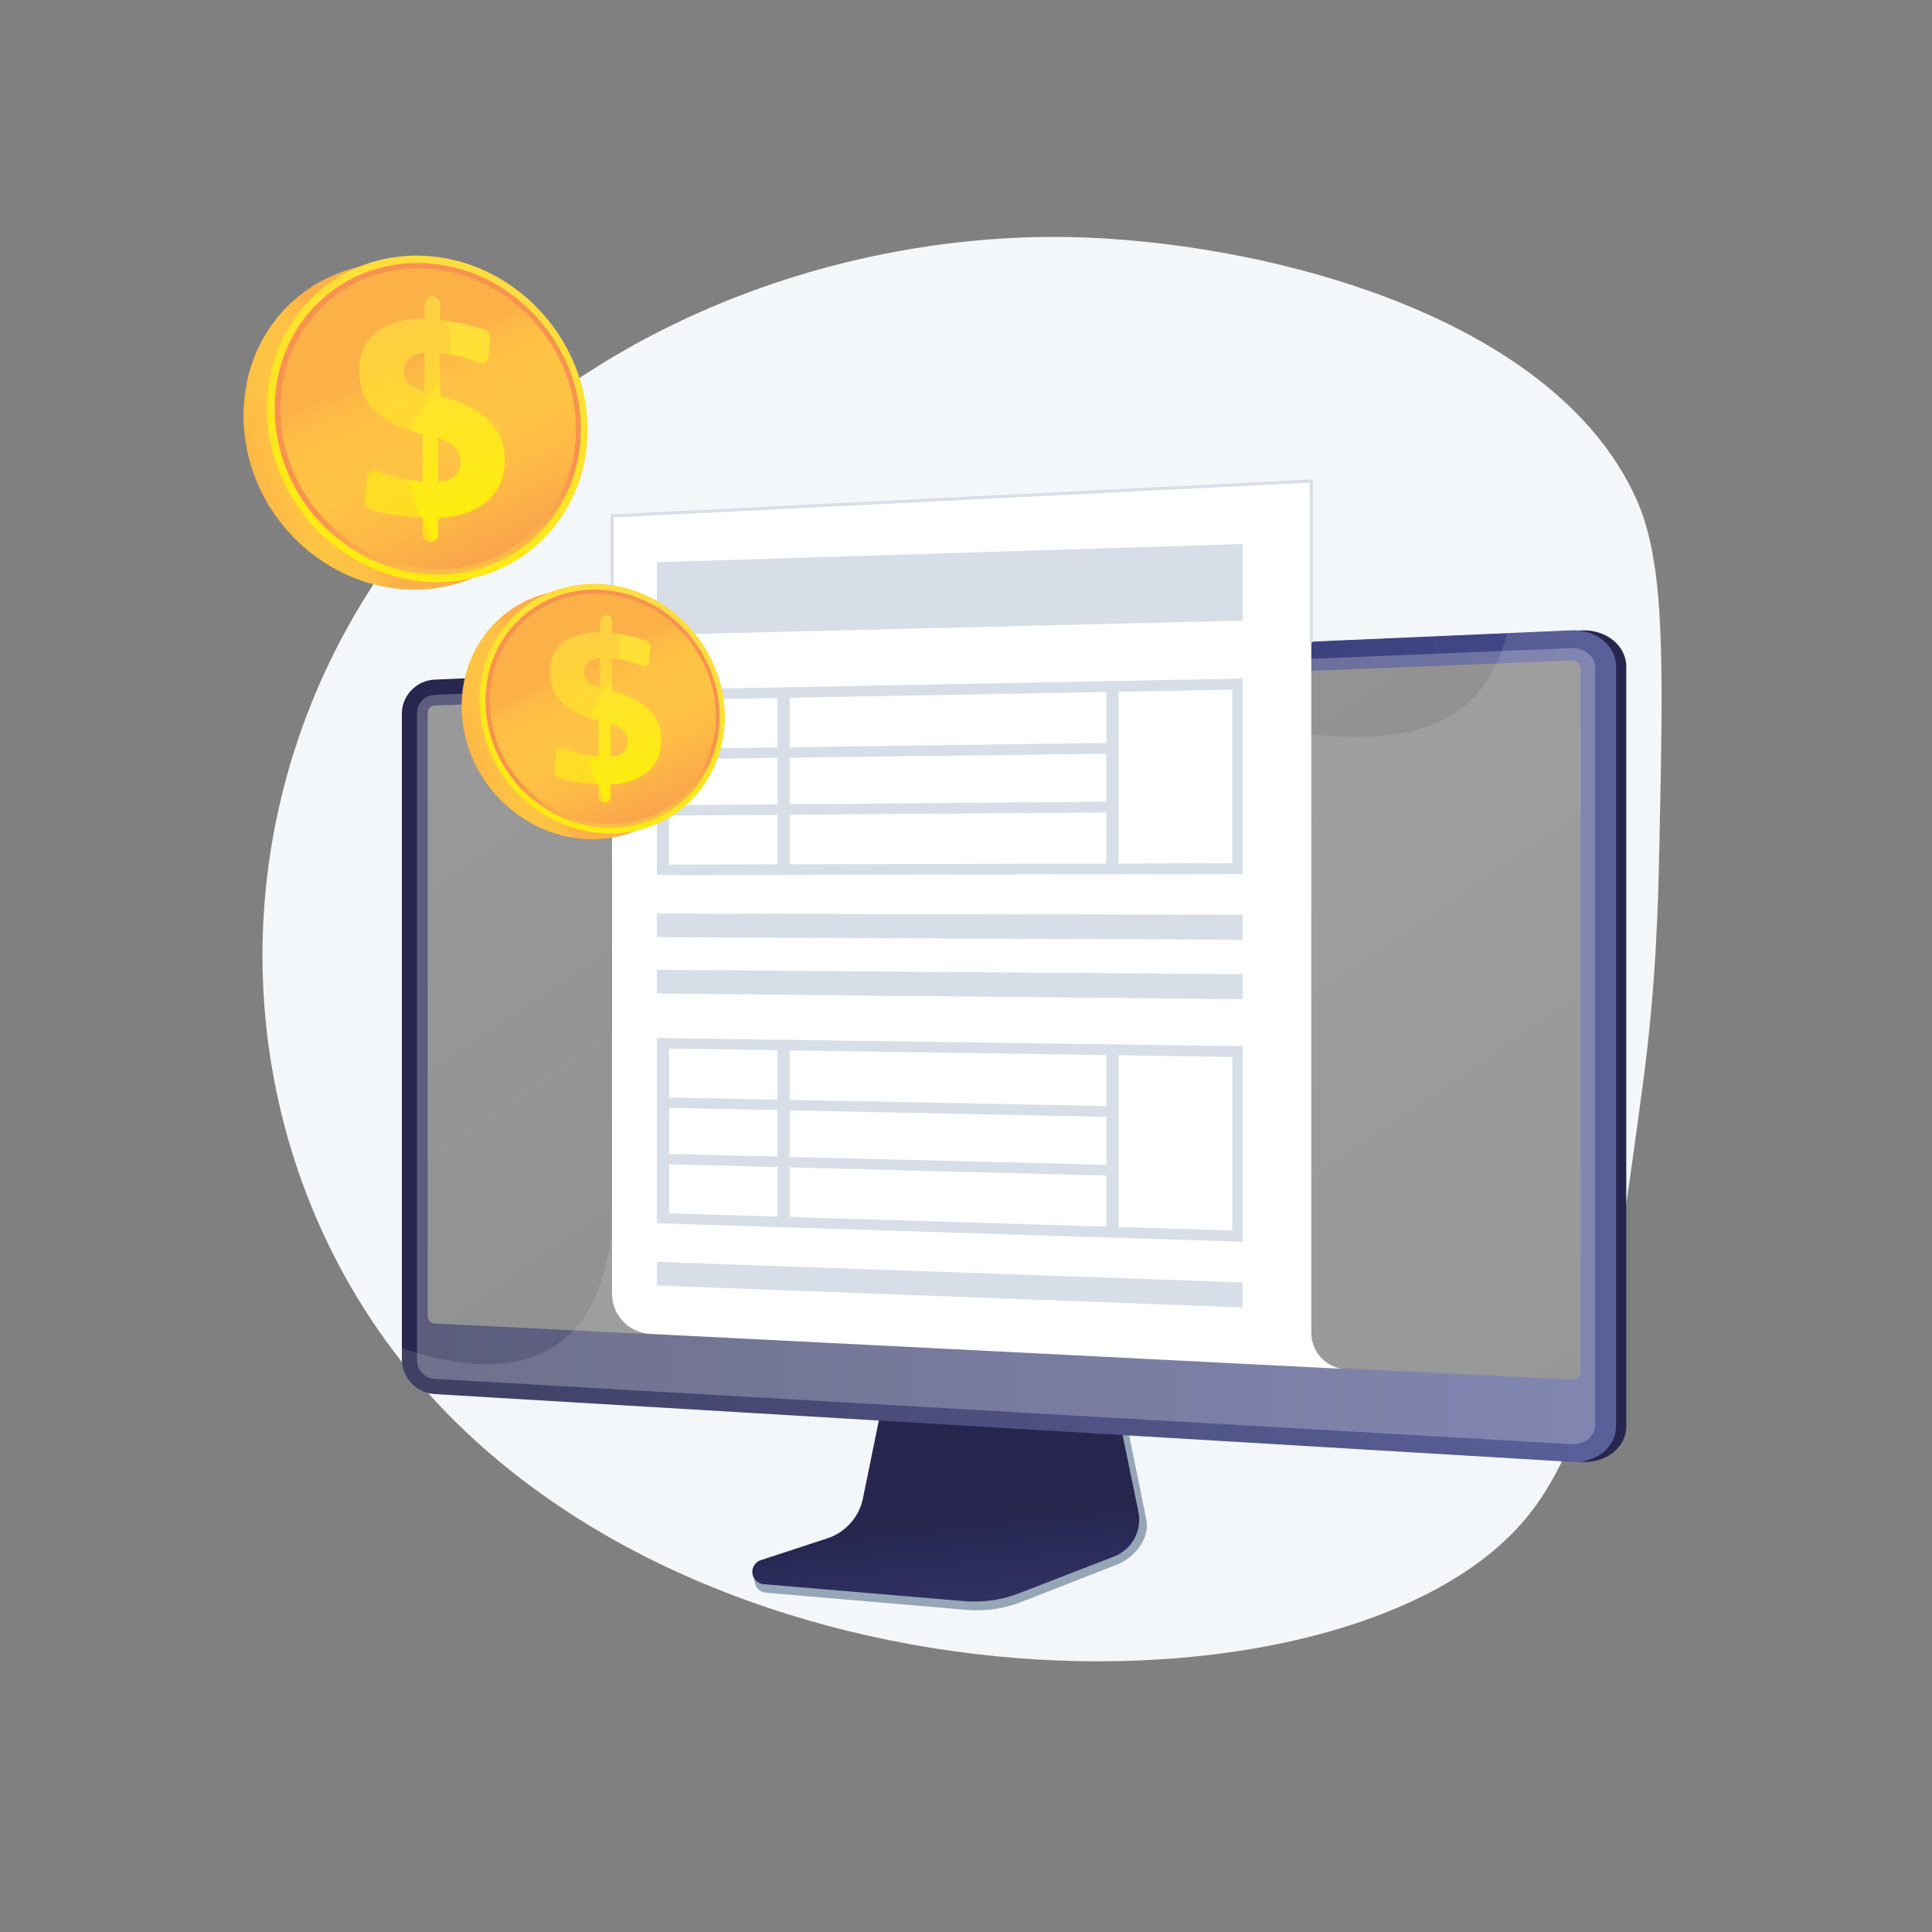 <svg width="315" height="315" viewBox="0 0 315 315" fill="none" xmlns="http://www.w3.org/2000/svg">
<rect x="0" y="0" width="315" height="315" fill="#808080" stroke="none"/>
<path d="M174.15 38.649C205.081 39.192 252.934 50.952 266.706 81.178C271.52 91.732 271.189 107.253 270.543 138.286C270.348 147.405 270.034 160.701 267.801 177.198C263.174 211.466 260.015 234.798 248.086 248.383C218.191 282.422 110.182 281.437 64.061 220.16C38.904 186.733 35.032 139.177 58.033 99.883C83.369 56.615 132.742 37.919 174.15 38.649Z" fill="#F4F7FA"/>
<path d="M135.255 252.119C138.227 251.134 140.443 248.612 141.071 245.521L145.393 224.134L182.352 225.45L186.903 247.729C187.54 250.845 184.993 253.978 182.055 255.124L166.585 261.17C163.707 262.299 160.616 262.74 157.543 262.477L124.862 259.684C123.903 259.599 123.139 258.852 123.028 257.884C122.918 256.924 122.247 255.838 123.156 255.54L135.255 252.119Z" fill="#97A6B7"/>
<path d="M134.89 250.82C137.853 249.843 140.069 247.356 140.697 244.299L145.01 223.183L181.07 224.482L185.612 246.481C186.249 249.563 184.568 252.654 181.63 253.783L166.186 259.76C163.316 260.872 160.226 261.314 157.152 261.051L124.506 258.291C123.555 258.206 122.782 257.468 122.672 256.517C122.561 255.566 123.139 254.666 124.047 254.369L134.89 250.82Z" fill="url(#paint0_linear)"/>
<path d="M257.867 238.347C261.874 238.585 265.152 235.987 265.152 232.548V108.696C265.152 105.257 261.874 102.608 257.867 102.778L72.509 110.81C69.563 110.938 67.186 113.417 67.186 116.338V221.672C67.186 224.592 69.572 227.114 72.509 227.292L257.867 238.347Z" fill="url(#paint1_linear)"/>
<path d="M256.203 238.347C260.21 238.585 263.488 235.987 263.488 232.548V108.696C263.488 105.257 260.21 102.608 256.203 102.778L70.845 110.81C67.899 110.938 65.522 113.417 65.522 116.338V221.672C65.522 224.592 67.908 227.114 70.845 227.292L256.203 238.347Z" fill="url(#paint2_linear)"/>
<path opacity="0.3" d="M70.845 113.298L256.203 105.674C258.342 105.589 260.092 106.998 260.092 108.832V205.149V232.361C260.092 234.195 258.351 235.588 256.203 235.46L70.845 224.813C69.266 224.72 67.993 223.378 67.993 221.807V197.728V116.244C67.993 114.682 69.275 113.358 70.845 113.298Z" fill="#D8DEE8"/>
<path d="M256.203 224.94C257.035 224.983 257.714 224.431 257.714 223.718V108.925C257.714 108.212 257.035 107.66 256.203 107.694L70.845 115.039C70.234 115.064 69.733 115.582 69.733 116.193V214.624C69.733 215.236 70.234 215.762 70.845 215.788L256.203 224.94Z" fill="url(#paint3_linear)"/>
<path opacity="0.12" d="M90.195 219.625C105.792 209.98 94.899 182.556 112.407 168.775C130.059 154.885 154.902 171.925 167.273 157.534C176.485 146.819 165.71 133.888 174.498 123.809C188.287 108.008 223.582 129.736 239.799 114.173C242.1 111.965 244.426 108.611 245.751 103.228L256.194 102.778C260.202 102.608 263.479 105.257 263.479 108.696V232.54C263.479 235.978 260.202 238.576 256.194 238.339L70.845 227.292C67.899 227.114 65.522 224.601 65.522 221.672V219.795C77.833 223.981 85.356 222.623 90.195 219.625Z" fill="white"/>
<path d="M99.79 210.94V84.124L213.801 78.419V217.307C213.801 220.22 215.915 222.708 218.793 223.174L105.92 217.469C102.464 217.257 99.79 214.395 99.79 210.94Z" fill="white"/>
<path d="M99.79 109.766C99.934 109.766 100.044 109.656 100.044 109.511V84.362L213.538 78.691V104.57C213.538 104.714 213.657 104.824 213.792 104.824C213.937 104.824 214.047 104.714 214.047 104.57V78.156L213.775 78.173L99.526 83.887V109.511C99.535 109.647 99.645 109.766 99.79 109.766Z" fill="#D8DEE8"/>
<path d="M107.092 103.508L202.619 101.191V88.692L107.092 91.664V103.508Z" fill="#D8DEE8"/>
<path d="M107.092 112.449L202.619 110.632V142.514L107.092 142.658V112.449ZM200.912 112.449L109.087 114.113V140.969L200.904 140.74V112.449H200.912Z" fill="#D8DEE8"/>
<path d="M180.374 141.444H182.377V111.77L180.374 111.804V141.444Z" fill="#D8DEE8"/>
<path d="M108.229 123.792L181.52 122.875V121.118L108.229 122.103V123.792Z" fill="#D8DEE8"/>
<path d="M108.229 132.979L181.52 132.461V130.695L108.229 131.289V132.979Z" fill="#D8DEE8"/>
<path d="M126.764 142.378H128.768V112.772L126.764 112.806V142.378Z" fill="#D8DEE8"/>
<path d="M107.092 169.242L202.619 170.575V202.458L107.092 199.452V169.242ZM200.912 172.333L109.095 170.966V197.822L200.912 200.624V172.333Z" fill="#D8DEE8"/>
<path d="M180.374 200.742L182.377 200.81V171.051L180.374 171.017V200.742Z" fill="#D8DEE8"/>
<path d="M108.229 180.62L181.52 182.123V180.357L108.229 178.93V180.62Z" fill="#D8DEE8"/>
<path d="M108.229 189.807L181.52 191.7V189.934L108.229 188.117V189.807Z" fill="#D8DEE8"/>
<path d="M126.764 199.825L128.768 199.885V170.27L126.764 170.244V199.825Z" fill="#D8DEE8"/>
<path d="M107.092 152.805L202.619 153.229V149.145L107.092 148.941V152.805Z" fill="#D8DEE8"/>
<path d="M107.092 161.991L202.619 162.917V158.841L107.092 158.12V161.991Z" fill="#D8DEE8"/>
<path d="M107.092 209.598L202.619 213.173V209.089L107.092 205.735V209.598Z" fill="#D8DEE8"/>
<path d="M91.995 71.278C91.995 85.424 80.932 96.555 66.795 96.122C52.081 95.672 39.702 82.961 39.702 67.755C39.702 52.548 52.081 41.51 66.795 43.039C80.932 44.508 91.995 57.133 91.995 71.278Z" fill="url(#paint4_linear)"/>
<path d="M95.816 70.056C95.816 84.201 84.753 95.332 70.616 94.899C55.902 94.449 43.523 81.739 43.523 66.532C43.523 51.325 55.902 40.288 70.616 41.816C84.753 43.285 95.816 55.91 95.816 70.056Z" fill="url(#paint5_linear)"/>
<path d="M94.704 69.979C94.704 83.505 84.116 94.126 70.608 93.685C56.573 93.226 44.796 81.102 44.796 66.608C44.796 52.115 56.581 41.578 70.608 43.013C84.125 44.406 94.704 56.462 94.704 69.979Z" fill="url(#paint6_linear)"/>
<path d="M93.914 69.928C93.914 83.004 83.675 93.269 70.616 92.827C57.074 92.369 45.713 80.66 45.713 66.676C45.713 52.692 57.074 42.512 70.616 43.888C83.666 45.212 93.914 56.853 93.914 69.928Z" fill="url(#paint7_linear)"/>
<path d="M70.48 48.337C71.176 48.405 71.737 49.025 71.737 49.738V52.149C73.129 52.302 74.513 52.548 75.914 52.871C76.942 53.108 77.96 53.397 78.979 53.737C79.591 53.941 79.998 54.552 79.939 55.18L79.641 58.203C79.565 59.001 78.767 59.476 78.028 59.145C77.358 58.848 76.678 58.593 75.974 58.381C74.751 58.008 73.46 57.77 72.102 57.659L71.745 57.634V64.528C75.371 65.539 78.028 66.906 79.752 68.621C81.467 70.327 82.316 72.458 82.316 75.014C82.316 77.773 81.374 79.99 79.48 81.654C77.578 83.335 74.912 84.277 71.457 84.481V87.139C71.457 87.843 70.896 88.395 70.2 88.37H70.175C69.478 88.344 68.909 87.741 68.909 87.037V84.396L68.349 84.371C66.727 84.294 65.182 84.133 63.705 83.878C62.609 83.691 61.54 83.445 60.495 83.14C59.867 82.961 59.434 82.358 59.485 81.705L59.833 77.825C59.91 76.984 60.75 76.5 61.548 76.814C62.482 77.179 63.416 77.493 64.376 77.74C65.861 78.13 67.364 78.385 68.892 78.495L68.918 70.82C65.437 69.962 62.839 68.68 61.124 66.999C59.408 65.301 58.542 63.127 58.542 60.487C58.542 57.753 59.476 55.647 61.344 54.161C63.195 52.692 65.836 51.954 69.232 51.954V49.491C69.224 48.795 69.784 48.269 70.48 48.337ZM69.224 57.541C68.145 57.617 67.313 57.914 66.71 58.423C66.108 58.933 65.81 59.629 65.81 60.495C65.81 61.319 66.091 61.998 66.642 62.55C67.194 63.102 68.06 63.535 69.224 63.866V57.541ZM71.448 71.431V78.47C72.62 78.47 73.511 78.189 74.14 77.629C74.768 77.069 75.074 76.279 75.074 75.26C75.074 74.326 74.785 73.562 74.208 72.942C73.622 72.34 72.705 71.83 71.448 71.431Z" fill="url(#paint8_linear)"/>
<path opacity="0.3" d="M66.396 73.129C67.186 65.352 74.326 62.066 73.392 54.908C72.815 50.502 69.478 46.783 65.751 43.888C54.45 45.076 45.705 54.433 45.705 66.676C45.705 80.66 57.065 92.369 70.607 92.827C71.924 92.87 73.206 92.802 74.454 92.641C69.088 87.291 65.725 79.811 66.396 73.129Z" fill="url(#paint9_linear)"/>
<path d="M115.259 117.832C115.259 128.649 106.803 137.157 95.986 136.825C84.736 136.477 75.269 126.764 75.269 115.132C75.269 103.5 84.736 95.06 95.986 96.232C106.803 97.361 115.259 107.015 115.259 117.832Z" fill="url(#paint10_linear)"/>
<path d="M118.18 116.898C118.18 127.715 109.724 136.223 98.907 135.891C87.657 135.543 78.19 125.83 78.19 114.198C78.19 102.566 87.657 94.126 98.907 95.298C109.724 96.427 118.18 106.081 118.18 116.898Z" fill="url(#paint11_linear)"/>
<path d="M117.331 116.839C117.331 127.18 109.24 135.306 98.907 134.966C88.174 134.618 79.166 125.346 79.166 114.266C79.166 103.186 88.174 95.128 98.907 96.224C109.24 97.285 117.331 106.497 117.331 116.839Z" fill="url(#paint12_linear)"/>
<path d="M116.728 116.805C116.728 126.807 108.9 134.652 98.915 134.312C88.557 133.964 79.871 125.007 79.871 114.317C79.871 103.627 88.557 95.841 98.915 96.894C108.891 97.905 116.728 106.803 116.728 116.805Z" fill="url(#paint13_linear)"/>
<path d="M98.813 100.291C99.348 100.341 99.773 100.817 99.773 101.36V103.203C100.834 103.322 101.895 103.508 102.965 103.755C103.755 103.941 104.527 104.162 105.308 104.417C105.775 104.57 106.09 105.037 106.039 105.521L105.809 107.83C105.75 108.441 105.147 108.807 104.57 108.552C104.06 108.323 103.534 108.127 102.999 107.966C102.065 107.686 101.08 107.499 100.036 107.414L99.764 107.389V112.661C102.532 113.434 104.57 114.478 105.886 115.794C107.193 117.102 107.847 118.724 107.847 120.676C107.847 122.791 107.125 124.48 105.682 125.754C104.23 127.036 102.184 127.757 99.543 127.91V129.94C99.543 130.483 99.11 130.899 98.584 130.882H98.567C98.032 130.865 97.599 130.407 97.599 129.863V127.859L97.174 127.842C95.935 127.783 94.755 127.664 93.617 127.46C92.776 127.316 91.961 127.129 91.163 126.891C90.679 126.756 90.348 126.289 90.391 125.796L90.654 122.824C90.713 122.179 91.358 121.806 91.97 122.052C92.683 122.332 93.405 122.57 94.126 122.765C95.264 123.062 96.41 123.257 97.582 123.342L97.599 117.475C94.942 116.813 92.946 115.845 91.639 114.555C90.323 113.256 89.66 111.6 89.66 109.579C89.66 107.491 90.374 105.877 91.8 104.748C93.218 103.619 95.23 103.058 97.837 103.067V101.182C97.845 100.639 98.278 100.24 98.813 100.291ZM97.845 107.329C97.022 107.389 96.385 107.618 95.926 108.008C95.468 108.399 95.239 108.925 95.239 109.588C95.239 110.216 95.451 110.742 95.875 111.158C96.3 111.583 96.962 111.914 97.845 112.169V107.329ZM99.552 117.951V123.334C100.443 123.334 101.131 123.122 101.607 122.697C102.082 122.273 102.32 121.67 102.32 120.889C102.32 120.175 102.099 119.59 101.658 119.114C101.216 118.639 100.511 118.257 99.552 117.951Z" fill="url(#paint14_linear)"/>
<path opacity="0.3" d="M95.689 119.25C96.291 113.307 101.751 110.785 101.038 105.317C100.596 101.946 98.041 99.11 95.196 96.886C86.553 97.794 79.871 104.952 79.871 114.309C79.871 124.998 88.557 133.956 98.915 134.304C99.917 134.338 100.902 134.287 101.861 134.159C97.743 130.075 95.171 124.361 95.689 119.25Z" fill="url(#paint15_linear)"/>
<defs>
<linearGradient id="paint0_linear" x1="158.373" y1="292.205" x2="153.764" y2="247.656" gradientUnits="userSpaceOnUse">
<stop stop-color="#444B8C"/>
<stop offset="0.996" stop-color="#26264F"/>
</linearGradient>
<linearGradient id="paint1_linear" x1="190.355" y1="167.904" x2="239.001" y2="173.537" gradientUnits="userSpaceOnUse">
<stop stop-color="#444B8C"/>
<stop offset="0.395" stop-color="#383C74"/>
<stop offset="0.996" stop-color="#26264F"/>
</linearGradient>
<linearGradient id="paint2_linear" x1="263.489" y1="170.568" x2="65.523" y2="170.568" gradientUnits="userSpaceOnUse">
<stop stop-color="#444B8C"/>
<stop offset="0.996" stop-color="#26264F"/>
</linearGradient>
<linearGradient id="paint3_linear" x1="109.695" y1="82.541" x2="392.505" y2="497.267" gradientUnits="userSpaceOnUse">
<stop stop-color="#9A9A9A"/>
<stop offset="0.996" stop-color="#707070"/>
</linearGradient>
<linearGradient id="paint4_linear" x1="56.888" y1="72.385" x2="26.39" y2="82.172" gradientUnits="userSpaceOnUse">
<stop stop-color="#FCB148"/>
<stop offset="0.052" stop-color="#FDBA46"/>
<stop offset="0.142" stop-color="#FFC244"/>
<stop offset="0.318" stop-color="#FFC444"/>
<stop offset="0.485" stop-color="#FDB946"/>
<stop offset="0.775" stop-color="#F99C4D"/>
<stop offset="0.866" stop-color="#F8924F"/>
<stop offset="1" stop-color="#F8924F"/>
</linearGradient>
<linearGradient id="paint5_linear" x1="81.558" y1="42.027" x2="54.332" y2="102.094" gradientUnits="userSpaceOnUse">
<stop stop-color="#FFDB44"/>
<stop offset="1" stop-color="#FEEF06"/>
</linearGradient>
<linearGradient id="paint6_linear" x1="76.55" y1="105.451" x2="71.297" y2="76.752" gradientUnits="userSpaceOnUse">
<stop stop-color="#FCB148"/>
<stop offset="0.052" stop-color="#FDBA46"/>
<stop offset="0.142" stop-color="#FFC244"/>
<stop offset="0.318" stop-color="#FFC444"/>
<stop offset="0.485" stop-color="#FDB946"/>
<stop offset="0.775" stop-color="#F99C4D"/>
<stop offset="0.866" stop-color="#F8924F"/>
<stop offset="1" stop-color="#F8924F"/>
</linearGradient>
<linearGradient id="paint7_linear" x1="65.412" y1="58.998" x2="87.062" y2="104.957" gradientUnits="userSpaceOnUse">
<stop stop-color="#FCB148"/>
<stop offset="0.052" stop-color="#FDBA46"/>
<stop offset="0.142" stop-color="#FFC244"/>
<stop offset="0.318" stop-color="#FFC444"/>
<stop offset="0.485" stop-color="#FDB946"/>
<stop offset="0.775" stop-color="#F99C4D"/>
<stop offset="0.866" stop-color="#F8924F"/>
<stop offset="1" stop-color="#F8924F"/>
</linearGradient>
<linearGradient id="paint8_linear" x1="64.549" y1="49.108" x2="75.436" y2="89.908" gradientUnits="userSpaceOnUse">
<stop stop-color="#FFDB44"/>
<stop offset="1" stop-color="#FEEF06"/>
</linearGradient>
<linearGradient id="paint9_linear" x1="59.042" y1="61.972" x2="80.648" y2="107.838" gradientUnits="userSpaceOnUse">
<stop stop-color="#FCB148"/>
<stop offset="0.052" stop-color="#FDBA46"/>
<stop offset="0.142" stop-color="#FFC244"/>
<stop offset="0.318" stop-color="#FFC444"/>
<stop offset="0.485" stop-color="#FDB946"/>
<stop offset="0.775" stop-color="#F99C4D"/>
<stop offset="0.866" stop-color="#F8924F"/>
<stop offset="1" stop-color="#F8924F"/>
</linearGradient>
<linearGradient id="paint10_linear" x1="88.417" y1="118.679" x2="65.098" y2="126.163" gradientUnits="userSpaceOnUse">
<stop stop-color="#FCB148"/>
<stop offset="0.052" stop-color="#FDBA46"/>
<stop offset="0.142" stop-color="#FFC244"/>
<stop offset="0.318" stop-color="#FFC444"/>
<stop offset="0.485" stop-color="#FDB946"/>
<stop offset="0.775" stop-color="#F99C4D"/>
<stop offset="0.866" stop-color="#F8924F"/>
<stop offset="1" stop-color="#F8924F"/>
</linearGradient>
<linearGradient id="paint11_linear" x1="107.281" y1="95.467" x2="86.463" y2="141.395" gradientUnits="userSpaceOnUse">
<stop stop-color="#FFDB44"/>
<stop offset="1" stop-color="#FEEF06"/>
</linearGradient>
<linearGradient id="paint12_linear" x1="103.451" y1="143.962" x2="99.434" y2="122.018" gradientUnits="userSpaceOnUse">
<stop stop-color="#FCB148"/>
<stop offset="0.052" stop-color="#FDBA46"/>
<stop offset="0.142" stop-color="#FFC244"/>
<stop offset="0.318" stop-color="#FFC444"/>
<stop offset="0.485" stop-color="#FDB946"/>
<stop offset="0.775" stop-color="#F99C4D"/>
<stop offset="0.866" stop-color="#F8924F"/>
<stop offset="1" stop-color="#F8924F"/>
</linearGradient>
<linearGradient id="paint13_linear" x1="94.935" y1="108.443" x2="111.489" y2="143.584" gradientUnits="userSpaceOnUse">
<stop stop-color="#FCB148"/>
<stop offset="0.052" stop-color="#FDBA46"/>
<stop offset="0.142" stop-color="#FFC244"/>
<stop offset="0.318" stop-color="#FFC444"/>
<stop offset="0.485" stop-color="#FDB946"/>
<stop offset="0.775" stop-color="#F99C4D"/>
<stop offset="0.866" stop-color="#F8924F"/>
<stop offset="1" stop-color="#F8924F"/>
</linearGradient>
<linearGradient id="paint14_linear" x1="94.275" y1="100.881" x2="102.599" y2="132.078" gradientUnits="userSpaceOnUse">
<stop stop-color="#FFDB44"/>
<stop offset="1" stop-color="#FEEF06"/>
</linearGradient>
<linearGradient id="paint15_linear" x1="90.065" y1="110.717" x2="106.585" y2="145.788" gradientUnits="userSpaceOnUse">
<stop stop-color="#FCB148"/>
<stop offset="0.052" stop-color="#FDBA46"/>
<stop offset="0.142" stop-color="#FFC244"/>
<stop offset="0.318" stop-color="#FFC444"/>
<stop offset="0.485" stop-color="#FDB946"/>
<stop offset="0.775" stop-color="#F99C4D"/>
<stop offset="0.866" stop-color="#F8924F"/>
<stop offset="1" stop-color="#F8924F"/>
</linearGradient>
</defs>
</svg>
